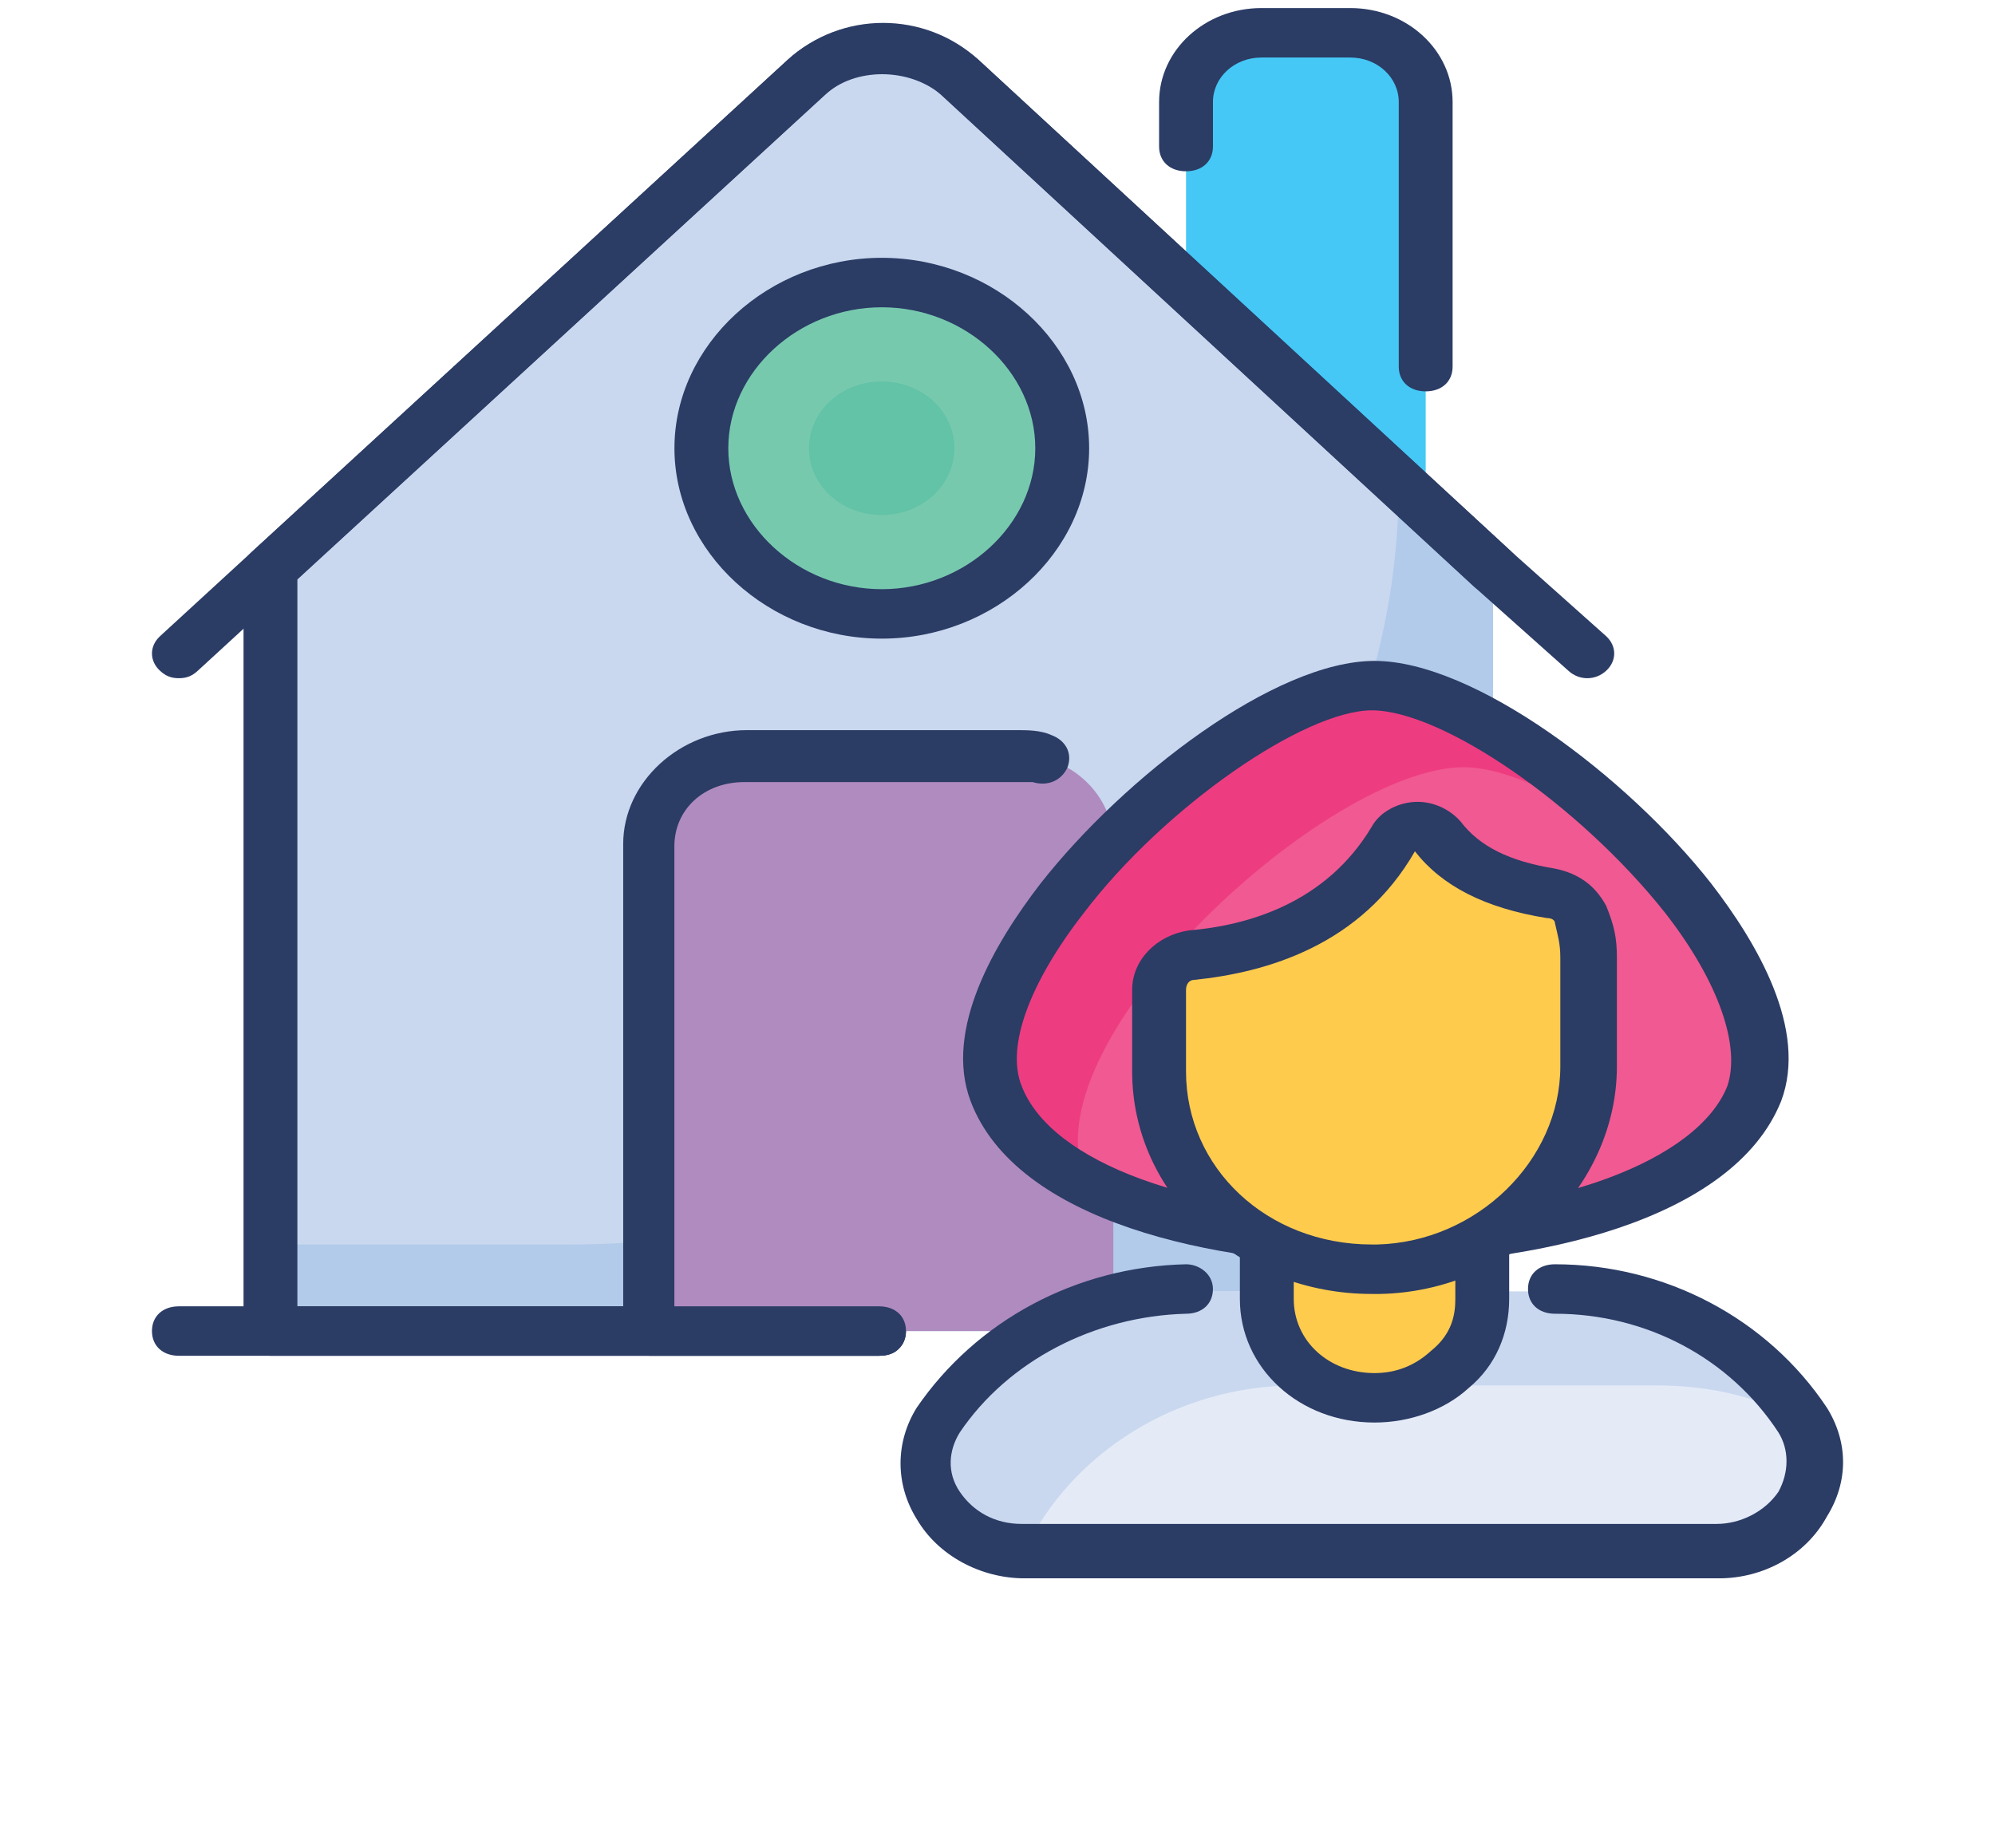 <svg xmlns="http://www.w3.org/2000/svg" width="136" height="126" viewBox="0 0 136 126" fill="none">
  <g clip-path="url(#clip0_5193_30326)">
    <path d="M97.19 6.956V47.586H80.852V6.956C80.852 4.427 83.055 2.235 85.992 2.235H92.05C94.803 2.235 97.19 4.258 97.19 6.956Z" fill="#45C8F5"/>
    <path d="M97.19 26.681C96.088 26.681 95.354 26.007 95.354 24.995V6.956C95.354 5.27 93.885 3.922 92.05 3.922H85.992C84.156 3.922 82.687 5.27 82.687 6.956V9.991C82.687 11.002 81.953 11.677 80.851 11.677C79.75 11.677 79.016 11.002 79.016 9.991V6.956C79.016 3.416 82.136 0.55 85.992 0.55H92.05C95.905 0.55 99.025 3.416 99.025 6.956V24.995C99.025 26.007 98.291 26.681 97.19 26.681Z" fill="#2B3C65"/>
    <path d="M101.781 38.82V90.746H18.438V38.82L54.969 5.27C57.907 2.573 62.496 2.573 65.433 5.27L101.781 38.82Z" fill="#C9D8EF"/>
    <path d="M65.43 5.27L95.353 32.919L65.062 5.102C65.246 5.102 65.246 5.27 65.43 5.27Z" fill="#B2CBEA"/>
    <path d="M101.781 38.82V90.746H18.438V84.845H38.815C70.023 84.845 95.356 61.579 95.356 32.919L101.781 38.82Z" fill="#B2CBEA"/>
    <path d="M59.926 92.432H18.437C17.336 92.432 16.602 91.757 16.602 90.746V38.82C16.602 38.314 16.785 37.977 17.152 37.64L53.684 4.09C57.172 0.887 63.047 0.887 66.718 4.09L103.066 37.64C103.801 38.314 103.801 39.325 103.066 40C102.332 40.674 101.231 40.674 100.496 40L64.148 6.45C61.945 4.596 58.274 4.596 56.254 6.45L20.273 39.494V89.06H59.926C61.027 89.06 61.761 89.734 61.761 90.746C61.761 91.757 61.027 92.432 59.926 92.432Z" fill="#2B3C65"/>
    <path d="M12.195 46.238C11.644 46.238 11.277 46.07 10.91 45.732C10.176 45.058 10.176 44.047 10.91 43.372L53.684 4.09C57.355 0.719 63.046 0.719 66.718 4.09L103.066 37.64L109.491 43.372C110.225 44.047 110.225 45.058 109.491 45.732C108.757 46.407 107.655 46.407 106.921 45.732L100.496 40L64.147 6.451C61.944 4.428 58.457 4.428 56.254 6.451L13.48 45.732C13.113 46.07 12.746 46.238 12.195 46.238Z" fill="#2B3C65"/>
    <path d="M75.896 57.533V90.746H44.32V57.533C44.32 54.161 47.258 51.464 50.929 51.464H69.47C72.958 51.464 75.896 54.161 75.896 57.533Z" fill="#AF8BBF"/>
    <path d="M59.924 92.432H44.32C43.219 92.432 42.484 91.757 42.484 90.746V57.533C42.484 53.319 46.34 49.778 50.929 49.778H69.287C70.021 49.778 70.939 49.778 71.673 50.115C72.591 50.453 73.142 51.296 72.775 52.307C72.407 53.15 71.49 53.656 70.388 53.319C70.204 53.319 69.837 53.319 69.103 53.319H50.745C47.992 53.319 45.972 55.173 45.972 57.702V89.229H59.741C60.842 89.229 61.576 89.903 61.576 90.915C61.576 91.926 61.026 92.432 59.924 92.432Z" fill="#2B3C65"/>
    <path d="M59.925 92.432H12.195C11.094 92.432 10.359 91.758 10.359 90.746C10.359 89.735 11.094 89.061 12.195 89.061H59.925C61.027 89.061 61.761 89.735 61.761 90.746C61.761 91.758 61.027 92.432 59.925 92.432Z" fill="#2B3C65"/>
    <path d="M119.4 74.561C114.443 87.879 72.771 87.879 67.815 74.561C64.327 65.12 84.52 46.743 93.515 46.743C102.694 46.743 122.888 65.12 119.4 74.561Z" fill="#F05991"/>
    <path d="M112.428 58.376C107.838 54.836 103.065 52.307 99.761 52.307C90.582 52.307 70.389 70.683 73.877 80.124C73.877 80.293 74.06 80.461 74.06 80.63C70.939 79.113 68.553 76.921 67.635 74.392C64.331 65.12 84.524 46.743 93.519 46.743C98.476 46.743 106.553 51.969 112.428 58.376Z" fill="#EE3C81"/>
    <path d="M93.702 86.194C82.871 86.194 69.286 83.328 66.165 75.067C64.329 70.178 67.817 64.277 70.938 60.231C76.629 52.981 86.909 45.058 93.702 45.058C100.494 45.058 110.958 52.981 116.649 60.231C119.77 64.277 123.258 70.178 121.422 75.067C118.117 83.328 104.349 86.194 93.702 86.194ZM93.518 48.429C88.929 48.429 79.383 55.005 73.875 62.254C70.204 66.975 68.552 71.358 69.653 74.055C71.672 79.282 81.402 82.822 93.702 82.822C106.001 82.822 115.731 79.113 117.75 74.055C118.668 71.358 117.2 66.975 113.528 62.254C107.654 54.836 98.291 48.429 93.518 48.429Z" fill="#2B3C65"/>
    <path d="M117.201 105.751C122.158 105.751 125.462 100.693 122.892 96.816C119.404 91.589 112.979 88.049 105.82 88.049H81.404C74.244 88.049 67.819 91.589 64.331 96.816C61.761 100.693 65.066 105.751 70.022 105.751H117.201Z" fill="#E4EBF7"/>
    <path d="M123.072 96.984C120.135 95.298 116.647 94.455 112.975 94.455H88.376C80.115 94.455 72.955 99.176 69.835 105.751C64.878 105.751 61.574 100.693 64.144 96.816C67.632 91.589 74.057 88.049 81.216 88.049H105.632C113.159 88.049 119.584 91.589 123.072 96.984Z" fill="#C9D8EF"/>
    <path d="M117.198 107.605H69.835C66.898 107.605 63.961 106.088 62.492 103.559C61.023 101.199 61.023 98.333 62.492 95.973C66.531 90.072 73.323 86.363 80.85 86.194C81.768 86.194 82.686 86.869 82.686 87.88C82.686 88.892 81.951 89.566 80.85 89.566C74.608 89.735 68.734 92.769 65.429 97.659C64.695 98.839 64.511 100.356 65.429 101.705C66.347 103.053 67.816 103.896 69.652 103.896H117.014C118.667 103.896 120.319 103.053 121.237 101.705C121.971 100.356 121.971 98.839 121.237 97.659C117.932 92.601 112.241 89.566 106 89.566C104.898 89.566 104.164 88.892 104.164 87.88C104.164 86.869 104.898 86.194 106 86.194C113.527 86.194 120.502 89.903 124.541 95.973C126.01 98.333 126.01 101.03 124.541 103.391C123.073 106.088 120.135 107.605 117.198 107.605Z" fill="#2B3C65"/>
    <path d="M101.046 81.811V88.554C101.046 90.409 100.311 92.095 98.843 93.275C97.558 94.455 95.722 95.298 93.703 95.298C89.664 95.298 86.359 92.263 86.359 88.554V81.811H101.046Z" fill="#FECB4D"/>
    <path d="M93.702 96.984C88.562 96.984 84.523 93.275 84.523 88.555V81.811C84.523 80.799 85.258 80.125 86.359 80.125H101.045C102.147 80.125 102.881 80.799 102.881 81.811V88.555C102.881 90.915 101.963 93.106 100.127 94.624C98.475 96.141 96.089 96.984 93.702 96.984ZM88.195 83.497V88.555C88.195 91.421 90.582 93.612 93.702 93.612C95.171 93.612 96.456 93.106 97.557 92.095C99.026 90.915 99.21 89.566 99.21 88.555V83.497H88.195Z" fill="#2B3C65"/>
    <path d="M108.204 65.288V72.706C108.204 79.956 101.779 86.362 93.885 86.531C85.624 86.699 79.016 80.63 79.016 73.043V67.48C79.016 66.3 79.933 65.288 81.219 65.12C84.707 64.782 91.315 63.434 94.987 57.196C95.538 56.184 97.19 56.016 97.924 57.027C99.209 58.713 101.412 60.23 105.634 60.905C106.552 61.074 107.286 61.579 107.654 62.422C108.021 63.434 108.204 64.108 108.204 65.288Z" fill="#FECB4D"/>
    <path d="M93.518 88.217C84.523 88.217 77.18 81.473 77.18 73.043V67.48C77.18 65.457 78.832 63.771 81.035 63.434C85.073 63.096 90.397 61.579 93.518 56.353C94.069 55.341 95.354 54.667 96.639 54.667C97.74 54.667 98.842 55.173 99.576 56.016C100.861 57.702 102.88 58.713 106.001 59.219C107.653 59.556 108.755 60.399 109.489 61.748C110.04 63.096 110.224 63.94 110.224 65.288V72.706C110.224 80.967 102.88 88.048 94.069 88.217H93.518ZM96.455 58.039C92.784 64.445 86.359 66.3 81.402 66.806C81.035 66.806 80.851 67.143 80.851 67.48V73.043C80.851 79.618 86.359 84.845 93.518 84.845H93.885C100.678 84.676 106.368 79.113 106.368 72.706V65.288C106.368 64.277 106.185 63.771 106.001 62.928C106.001 62.759 105.818 62.591 105.451 62.591C101.228 61.916 98.291 60.399 96.455 58.039Z" fill="#2B3C65"/>
    <path d="M60.112 41.855C66.905 41.855 72.412 36.798 72.412 30.559C72.412 24.321 66.905 19.264 60.112 19.264C53.319 19.264 47.812 24.321 47.812 30.559C47.812 36.798 53.319 41.855 60.112 41.855Z" fill="#77C9AE"/>
    <path d="M60.105 35.111C57.351 35.111 55.148 33.088 55.148 30.559C55.148 28.03 57.351 26.007 60.105 26.007C62.859 26.007 65.062 28.03 65.062 30.559C65.062 33.088 62.859 35.111 60.105 35.111Z" fill="#62C3A6"/>
    <path d="M60.112 43.54C52.402 43.54 45.977 37.639 45.977 30.559C45.977 23.478 52.402 17.577 60.112 17.577C67.822 17.577 74.247 23.478 74.247 30.559C74.247 37.639 67.822 43.54 60.112 43.54ZM60.112 20.949C54.421 20.949 49.648 25.332 49.648 30.559C49.648 35.785 54.421 40.168 60.112 40.168C65.803 40.168 70.576 35.785 70.576 30.559C70.576 25.332 65.803 20.949 60.112 20.949Z" fill="#2B3C65"/>
  </g>
  <defs>
    <clipPath id="clip0_5193_30326">
      <rect width="136" height="124.898" fill="white" transform="translate(0 0.55)"/>
    </clipPath>
  </defs>
</svg>